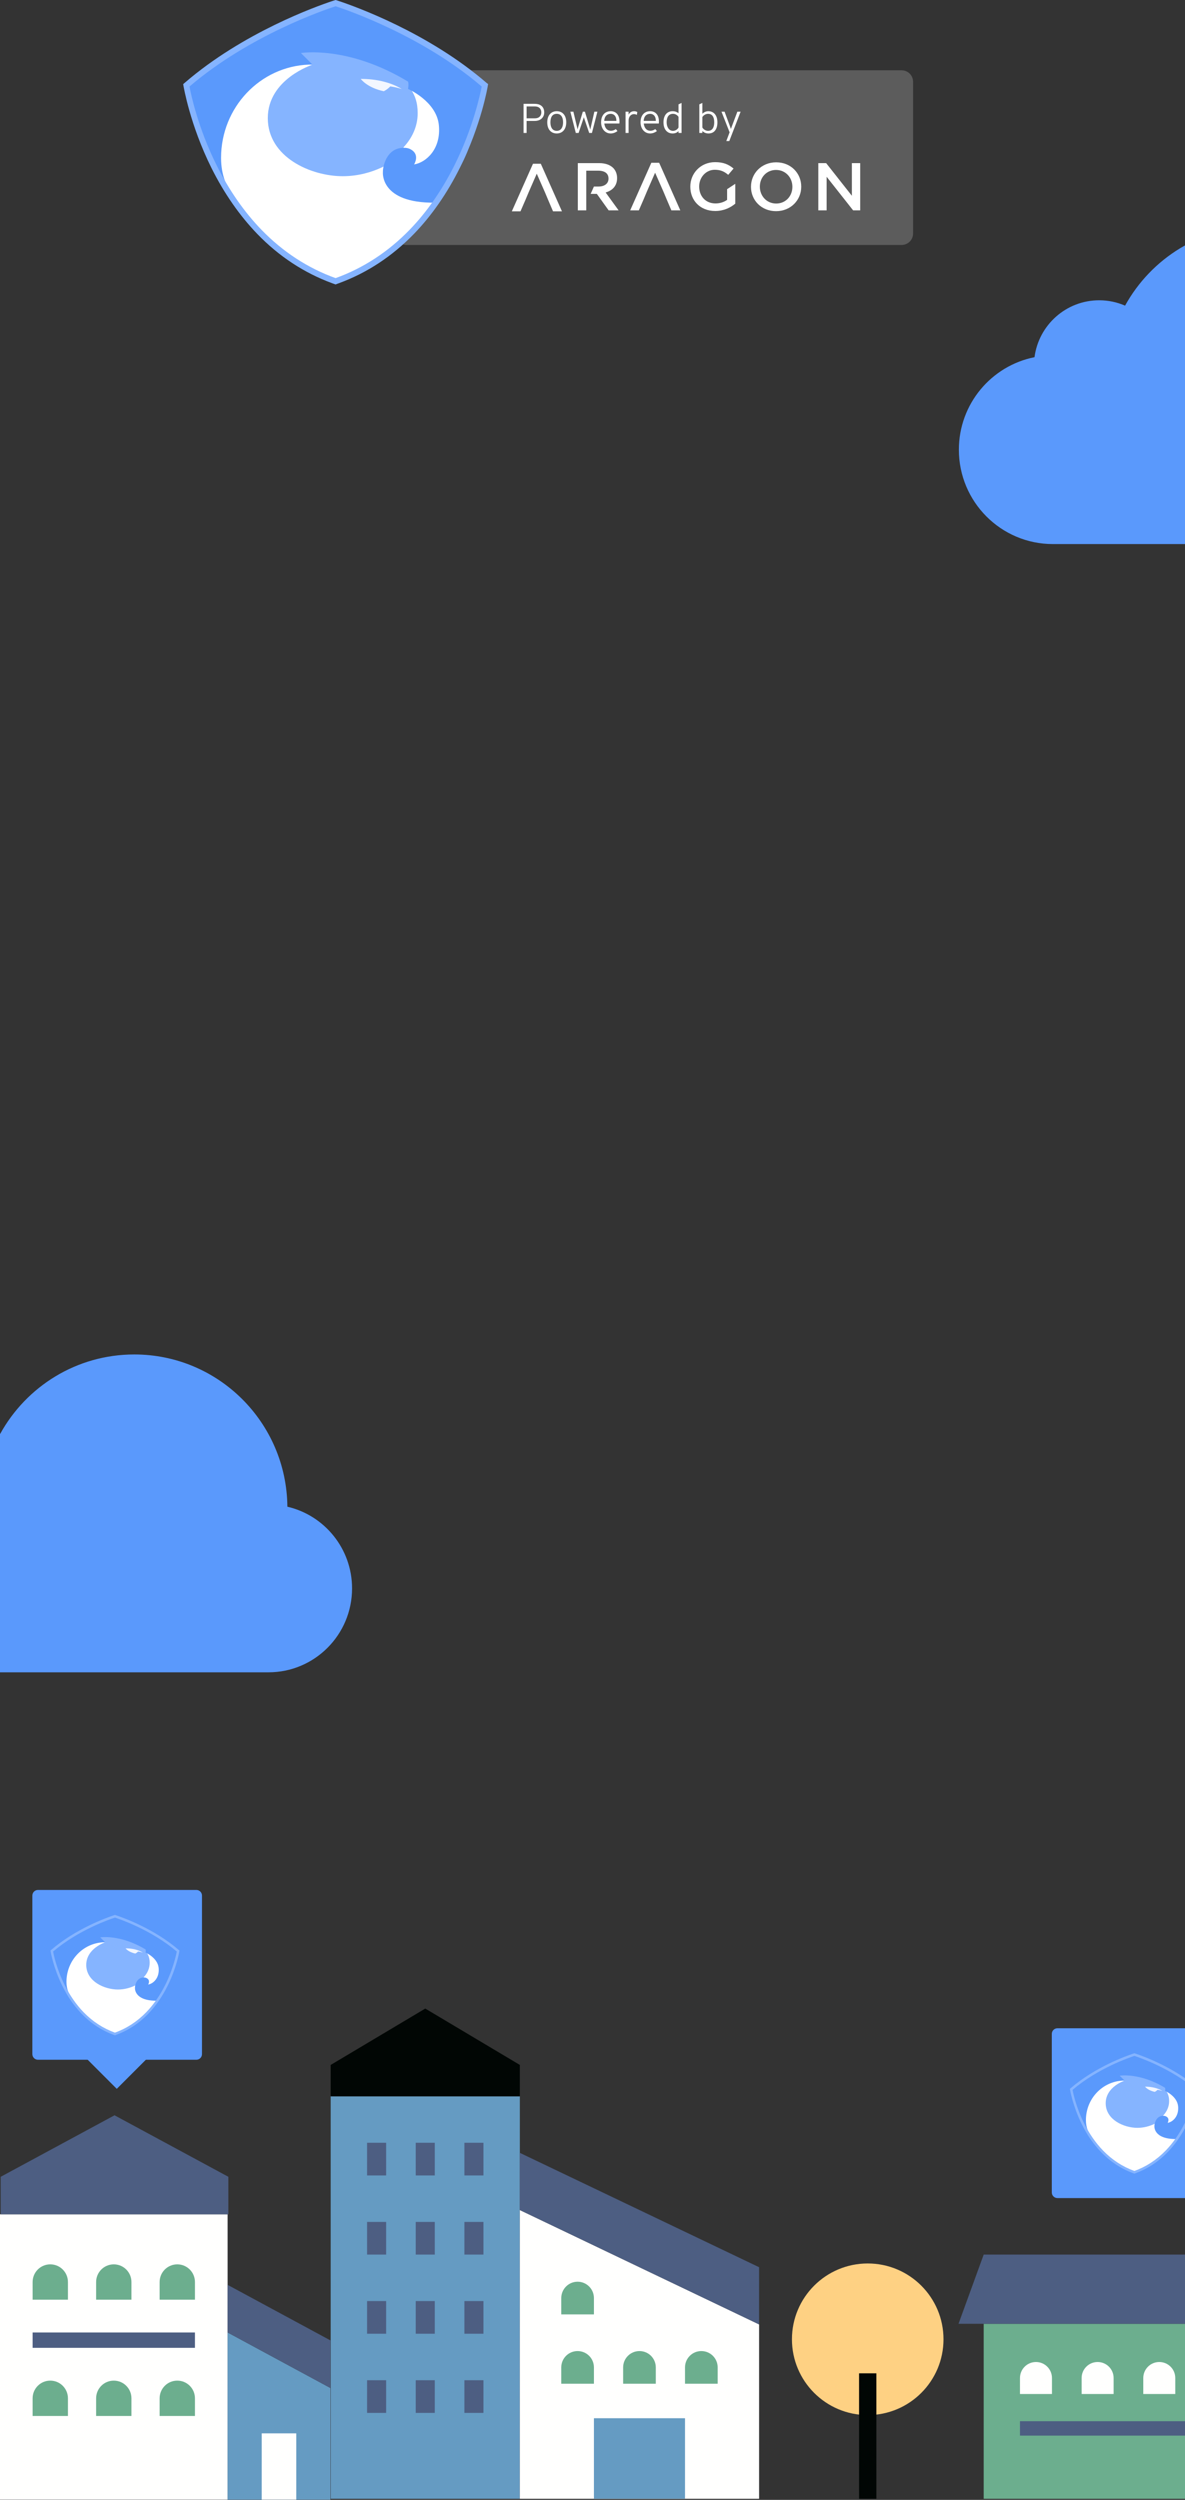 <svg width="414" height="873" viewBox="0 0 414 873" fill="none" xmlns="http://www.w3.org/2000/svg">
<rect x="0" y="0" width="414" height="873" fill="#333333" stroke="none"/>
<g clip-path="url(#clip0)">
<path fill-rule="evenodd" clip-rule="evenodd" d="M-0.015 872.931H79.52V773.261H-0.015V872.931Z" fill="#FFFFFE"/>
<path fill-rule="evenodd" clip-rule="evenodd" d="M79.78 760.173L40.013 738.695L0.246 760.173V773.261H79.78V760.173Z" fill="#4D5E82"/>
<path fill-rule="evenodd" clip-rule="evenodd" d="M23.736 803.09H11.395V796.919C11.395 793.512 14.158 790.749 17.565 790.749C20.973 790.749 23.736 793.512 23.736 796.919V803.09Z" fill="#6CAE8E"/>
<path fill-rule="evenodd" clip-rule="evenodd" d="M45.923 803.09H33.582V796.919C33.582 793.512 36.345 790.749 39.753 790.749C43.16 790.749 45.923 793.512 45.923 796.919V803.09Z" fill="#6CAE8E"/>
<path fill-rule="evenodd" clip-rule="evenodd" d="M68.11 803.09H55.769V796.919C55.769 793.512 58.532 790.749 61.94 790.749C65.347 790.749 68.11 793.512 68.11 796.919V803.09Z" fill="#6CAE8E"/>
<path fill-rule="evenodd" clip-rule="evenodd" d="M23.736 843.696H11.395V837.526C11.395 834.118 14.158 831.356 17.565 831.356C20.973 831.356 23.736 834.118 23.736 837.526V843.696Z" fill="#6CAE8E"/>
<path fill-rule="evenodd" clip-rule="evenodd" d="M45.923 843.696H33.582V837.526C33.582 834.118 36.345 831.356 39.753 831.356C43.16 831.356 45.923 834.118 45.923 837.526V843.696Z" fill="#6CAE8E"/>
<path fill-rule="evenodd" clip-rule="evenodd" d="M68.11 843.696H55.769V837.526C55.769 834.118 58.532 831.356 61.94 831.356C65.347 831.356 68.11 834.118 68.11 837.526V843.696Z" fill="#6CAE8E"/>
<path fill-rule="evenodd" clip-rule="evenodd" d="M11.395 819.907H68.11V814.538H11.395V819.907Z" fill="#4D5E82"/>
<path fill-rule="evenodd" clip-rule="evenodd" d="M79.52 814.538V872.931H115.428V833.931L79.52 814.538Z" fill="#659BC2"/>
<path fill-rule="evenodd" clip-rule="evenodd" d="M79.52 814.539L115.428 833.931V817.302L79.52 797.909V814.539Z" fill="#4D5E82"/>
<path fill-rule="evenodd" clip-rule="evenodd" d="M91.433 872.931H103.514V849.775H91.433V872.931Z" fill="#FFFFFE"/>
</g>
<g clip-path="url(#clip1)">
<path fill-rule="evenodd" clip-rule="evenodd" d="M115.532 872.622H181.616V732.062H115.532V872.622Z" fill="#659BC2"/>
<path fill-rule="evenodd" clip-rule="evenodd" d="M181.616 721.11L148.574 701.425L115.532 721.11V732.062H181.616V721.11Z" fill="#010604"/>
<path fill-rule="evenodd" clip-rule="evenodd" d="M128.247 759.702H134.906V748.292H128.247V759.702Z" fill="#4D5E82"/>
<path fill-rule="evenodd" clip-rule="evenodd" d="M145.245 759.702H151.903V748.292H145.245V759.702Z" fill="#4D5E82"/>
<path fill-rule="evenodd" clip-rule="evenodd" d="M162.242 759.702H168.901V748.292H162.242V759.702Z" fill="#4D5E82"/>
<path fill-rule="evenodd" clip-rule="evenodd" d="M128.247 787.34H134.906V775.934H128.247V787.34Z" fill="#4D5E82"/>
<path fill-rule="evenodd" clip-rule="evenodd" d="M145.245 787.34H151.903V775.934H145.245V787.34Z" fill="#4D5E82"/>
<path fill-rule="evenodd" clip-rule="evenodd" d="M162.242 787.34H168.901V775.934H162.242V787.34Z" fill="#4D5E82"/>
<path fill-rule="evenodd" clip-rule="evenodd" d="M128.247 814.984H134.906V803.571H128.247V814.984Z" fill="#4D5E82"/>
<path fill-rule="evenodd" clip-rule="evenodd" d="M145.245 814.984H151.903V803.571H145.245V814.984Z" fill="#4D5E82"/>
<path fill-rule="evenodd" clip-rule="evenodd" d="M162.242 814.984H168.901V803.571H162.242V814.984Z" fill="#4D5E82"/>
<path fill-rule="evenodd" clip-rule="evenodd" d="M128.247 842.627H134.906V831.215H128.247V842.627Z" fill="#4D5E82"/>
<path fill-rule="evenodd" clip-rule="evenodd" d="M145.245 842.627H151.903V831.215H145.245V842.627Z" fill="#4D5E82"/>
<path fill-rule="evenodd" clip-rule="evenodd" d="M162.242 842.627H168.901V831.215H162.242V842.627Z" fill="#4D5E82"/>
<path fill-rule="evenodd" clip-rule="evenodd" d="M265.203 872.622H181.616V771.784L265.203 811.725V872.622Z" fill="#FFFFFE"/>
<path fill-rule="evenodd" clip-rule="evenodd" d="M181.616 751.813L265.203 791.752V811.725L181.616 771.784V751.813Z" fill="#4D5E82"/>
<path fill-rule="evenodd" clip-rule="evenodd" d="M207.498 832.437H196.088V826.734C196.088 823.579 198.642 821.03 201.793 821.03C204.944 821.03 207.498 823.579 207.498 826.734V832.437Z" fill="#6CAE8E"/>
<path fill-rule="evenodd" clip-rule="evenodd" d="M229.114 832.437H217.704V826.734C217.704 823.579 220.259 821.03 223.41 821.03C226.561 821.03 229.114 823.579 229.114 826.734V832.437Z" fill="#6CAE8E"/>
<path fill-rule="evenodd" clip-rule="evenodd" d="M250.731 832.437H239.321V826.734C239.321 823.579 241.875 821.03 245.026 821.03C248.177 821.03 250.731 823.579 250.731 826.734V832.437Z" fill="#6CAE8E"/>
<path fill-rule="evenodd" clip-rule="evenodd" d="M207.498 808.227H196.088V802.524C196.088 799.37 198.642 796.815 201.793 796.815C204.944 796.815 207.498 799.37 207.498 802.524V808.227Z" fill="#6CAE8E"/>
<path fill-rule="evenodd" clip-rule="evenodd" d="M207.498 872.622H239.321V844.484H207.498V872.622Z" fill="#659BC2"/>
<path fill-rule="evenodd" clip-rule="evenodd" d="M329.627 816.916C329.627 831.535 317.774 843.39 303.153 843.39C288.533 843.39 276.68 831.535 276.68 816.916C276.68 802.291 288.533 790.442 303.153 790.442C317.774 790.442 329.627 802.291 329.627 816.916Z" fill="#FED183"/>
<path fill-rule="evenodd" clip-rule="evenodd" d="M300.133 872.622H306.174V828.805H300.133V872.622Z" fill="#010604"/>
<path fill-rule="evenodd" clip-rule="evenodd" d="M343.672 872.622H444.816V811.504H343.672V872.622Z" fill="#6CAE8E"/>
<path fill-rule="evenodd" clip-rule="evenodd" d="M444.816 787.34H343.672L334.877 811.503H453.611L444.816 787.34Z" fill="#4D5E82"/>
<path fill-rule="evenodd" clip-rule="evenodd" d="M367.522 836.028H356.348V830.441C356.348 827.356 358.849 824.854 361.935 824.854C365.021 824.854 367.522 827.356 367.522 830.441V836.028Z" fill="#FFFFFE"/>
<path fill-rule="evenodd" clip-rule="evenodd" d="M389.062 836.028H377.887V830.441C377.887 827.356 380.388 824.854 383.474 824.854C386.56 824.854 389.062 827.356 389.062 830.441V836.028Z" fill="#FFFFFE"/>
<path fill-rule="evenodd" clip-rule="evenodd" d="M410.601 836.028H399.427V830.441C399.427 827.356 401.928 824.854 405.014 824.854C408.1 824.854 410.601 827.356 410.601 830.441V836.028Z" fill="#FFFFFE"/>
<path fill-rule="evenodd" clip-rule="evenodd" d="M356.348 850.559H432.141V845.52H356.348V850.559Z" fill="#4D5E82"/>
<path d="M424.771 708.303H369.43C368.346 708.303 367.467 709.183 367.467 710.267V765.642C367.467 766.726 368.346 767.606 369.43 767.606H424.771C425.854 767.606 426.733 766.726 426.733 765.642V710.267C426.733 709.183 425.854 708.303 424.771 708.303Z" fill="#5A99FC"/>
<path d="M397.886 746.414C405.081 746.414 410.914 740.574 410.914 733.37C410.914 726.166 405.081 720.326 397.886 720.326C390.691 720.326 384.859 726.166 384.859 733.37C384.859 740.574 390.691 746.414 397.886 746.414Z" fill="#85B4FF"/>
<path d="M407.165 729.811C408.099 731.077 408.458 732.22 408.458 733.773C408.458 735.657 407.683 737.397 406.361 738.807L407.165 741.812H409.607L412.178 738.893L412.868 734.622L413.011 732.076L410.469 729.2C408.209 728.927 407.107 729.131 407.165 729.811Z" fill="white"/>
<path d="M378.74 742.157L379.185 743.926C379.185 743.926 384.442 754.727 396.278 758.739C396.278 758.739 407.046 754.137 411.829 746.328L405.226 740.561C405.226 740.561 402.066 743.078 397.369 743.078C392.673 743.078 386.295 740.273 386.295 734.492C386.295 728.711 392.902 726.596 392.902 726.596L390.087 725.906H382.891L378.324 736.922L378.74 742.157Z" fill="white"/>
<path d="M418.512 730.016C418.311 729.815 413.186 723.588 397.2 718.08C396.695 717.734 396.421 717.627 396.378 717.759C381.529 721.55 374.244 729.518 374.244 730.016C374.244 730.514 376.37 738.001 377.749 741.05C377.864 741.309 379.702 744.559 381.067 746.328C380.263 744.559 379.386 743.02 379.386 740.374C379.386 732.91 385.16 726.841 392.385 726.582C392.558 726.582 392.744 726.582 392.917 726.597L391.193 724.871C391.193 724.871 398.131 723.706 407.036 729.099C407.036 729.099 407.165 729.372 407.036 730.178C407.036 730.178 411.23 731.99 411.589 735.513C411.948 739.037 409.722 741.05 407.926 741.338C407.926 741.338 408.86 739.885 407.424 739.108C407.122 738.936 406.763 738.864 406.404 738.878C403.661 738.878 403.345 742.014 403.345 742.014C403.316 742.172 403.316 742.33 403.316 742.488C403.316 742.488 402.856 747.076 411.015 746.99C411.015 746.99 415.151 742.301 416.243 738.087C416.645 736.534 416.932 735.369 417.119 734.506C417.579 733.284 418.024 731.483 418.455 730.174L418.512 730.016Z" fill="#5A99FC"/>
<path opacity="0.895" d="M403.488 730.494C403.603 730.436 403.976 730.249 404.407 729.804C405.269 729.919 406.116 730.192 406.116 730.192C404.551 729.243 402.411 728.682 400.041 728.696C400.041 728.696 400.946 729.991 403.459 730.523C403.459 730.523 403.473 730.508 403.488 730.494Z" fill="white"/>
<path d="M418.67 729.308C410.023 721.828 399.093 717.942 396.824 717.194L396.608 717.121L396.321 717.033L395.818 717.194C393.549 717.942 382.618 721.828 373.971 729.308L373.785 729.469L373.828 729.718C373.842 729.777 374.776 735.453 377.964 741.862C379.846 745.631 382.13 748.901 384.744 751.614C387.947 754.928 391.681 757.378 395.832 758.903L396.077 758.991L396.321 759.079L396.579 758.976L396.824 758.888C400.975 757.363 404.695 754.914 407.912 751.599C410.526 748.901 412.81 745.616 414.692 741.847C417.88 735.453 418.828 729.762 418.828 729.704L418.871 729.455L418.67 729.308ZM413.902 741.451C412.063 745.132 409.837 748.344 407.28 750.983C404.106 754.254 400.429 756.659 396.321 758.14C392.213 756.659 388.536 754.269 385.362 750.998C382.805 748.358 380.579 745.161 378.74 741.48C375.968 735.937 374.934 730.965 374.718 729.821C383.58 722.239 394.784 718.455 396.321 717.957C397.843 718.455 409.061 722.239 417.923 729.821C417.708 730.95 416.659 735.922 413.902 741.451Z" fill="#85B4FF"/>
</g>
<path d="M68.607 660H13.266C12.182 660 11.303 660.879 11.303 661.964V717.339C11.303 718.423 12.182 719.302 13.266 719.302H68.607C69.691 719.302 70.569 718.423 70.569 717.339V661.964C70.569 660.879 69.691 660 68.607 660Z" fill="#5A99FC"/>
<rect x="30.508" y="719.173" width="14.549" height="14.549" transform="rotate(-45 30.508 719.173)" fill="#5A99FC"/>
<path d="M41.722 698.111C48.917 698.111 54.75 692.271 54.75 685.067C54.75 677.863 48.917 672.023 41.722 672.023C34.527 672.023 28.695 677.863 28.695 685.067C28.695 692.271 34.527 698.111 41.722 698.111Z" fill="#85B4FF"/>
<path d="M51.002 681.508C51.935 682.774 52.294 683.916 52.294 685.47C52.294 687.354 51.519 689.094 50.197 690.503L51.002 693.509H53.443L56.014 690.589L56.704 686.318L56.847 683.773L54.305 680.896C52.045 680.624 50.944 680.828 51.002 681.508Z" fill="white"/>
<path d="M22.576 693.854L23.022 695.623C23.022 695.623 28.279 706.423 40.114 710.436C40.114 710.436 50.882 705.834 55.665 698.025L49.062 692.258C49.062 692.258 45.903 694.774 41.206 694.774C36.509 694.774 30.131 691.97 30.131 686.189C30.131 680.407 36.739 678.293 36.739 678.293L33.923 677.603H26.727L22.16 688.619L22.576 693.854Z" fill="white"/>
<path d="M62.348 681.713C62.147 681.512 57.023 675.284 41.036 669.776C40.531 669.43 40.257 669.323 40.214 669.456C25.365 673.247 18.08 681.215 18.08 681.713C18.08 682.211 20.206 689.698 21.585 692.747C21.7 693.005 23.538 696.256 24.903 698.025C24.099 696.256 23.223 694.717 23.223 692.071C23.223 684.607 28.997 678.538 36.221 678.279C36.394 678.279 36.58 678.279 36.753 678.293L35.029 676.567C35.029 676.567 41.967 675.402 50.872 680.796C50.872 680.796 51.001 681.069 50.872 681.874C50.872 681.874 55.066 683.686 55.425 687.21C55.784 690.733 53.558 692.747 51.763 693.034C51.763 693.034 52.696 691.582 51.26 690.805C50.958 690.633 50.599 690.561 50.24 690.575C47.497 690.575 47.181 693.71 47.181 693.71C47.152 693.868 47.152 694.027 47.152 694.185C47.152 694.185 46.692 698.772 54.851 698.686C54.851 698.686 58.987 693.998 60.079 689.784C60.481 688.231 60.768 687.066 60.955 686.203C61.415 684.981 61.86 683.18 62.291 681.871L62.348 681.713Z" fill="#5A99FC"/>
<path opacity="0.895" d="M47.324 682.19C47.439 682.133 47.812 681.946 48.243 681.5C49.105 681.615 49.953 681.888 49.953 681.888C48.387 680.939 46.247 680.378 43.877 680.393C43.877 680.393 44.782 681.687 47.295 682.219C47.295 682.219 47.31 682.205 47.324 682.19Z" fill="white"/>
<path d="M62.506 681.005C53.86 673.525 42.929 669.639 40.66 668.891L40.444 668.817L40.157 668.729L39.654 668.891C37.385 669.639 26.454 673.525 17.808 681.005L17.621 681.166L17.664 681.415C17.678 681.474 18.612 687.149 21.8 693.558C23.682 697.327 25.966 700.598 28.58 703.311C31.783 706.625 35.518 709.074 39.669 710.599L39.913 710.687L40.157 710.775L40.416 710.673L40.66 710.585C44.811 709.06 48.531 706.61 51.748 703.296C54.362 700.598 56.646 697.313 58.528 693.543C61.716 687.149 62.664 681.459 62.664 681.4L62.708 681.151L62.506 681.005ZM57.738 693.148C55.899 696.829 53.673 700.04 51.116 702.68C47.942 705.951 44.265 708.356 40.157 709.837C36.049 708.356 32.372 705.965 29.198 702.695C26.641 700.055 24.415 696.858 22.576 693.177C19.804 687.633 18.77 682.662 18.554 681.518C27.417 673.936 38.62 670.152 40.157 669.653C41.679 670.152 52.897 673.936 61.76 681.518C61.544 682.647 60.495 687.619 57.738 693.148Z" fill="#85B4FF"/>
<path d="M486.793 190C502.924 190 516 176.883 516 160.703C516 146.804 506.347 135.173 493.402 132.168C493.137 102.76 469.292 79 439.911 79C419.739 79 402.178 90.2 393.064 106.738C390.29 105.534 387.233 104.863 384.02 104.863C372.442 104.863 362.887 113.523 361.424 124.736C346.359 127.733 335 141.059 335 157.051C335 175.248 349.707 190 367.848 190C372.901 190 483.331 190 486.793 190Z" fill="#5A99FC"/>
<path d="M93.793 584C109.924 584 123 570.883 123 554.703C123 540.804 113.347 529.173 100.402 526.168C100.137 496.76 76.292 473 46.911 473C26.739 473 9.178 484.2 0.064 500.738C-2.71 499.534 -5.767 498.863 -8.98 498.863C-20.558 498.863 -30.113 507.523 -31.576 518.736C-46.641 521.733 -58 535.059 -58 551.051C-58 569.248 -43.293 584 -25.152 584C-20.099 584 90.331 584 93.793 584Z" fill="#5A99FC"/>
<path d="M138 28.547C138 26.338 139.791 24.547 142 24.547H315C317.209 24.547 319 26.338 319 28.547V81.547C319 83.757 317.209 85.547 315 85.547H142C139.791 85.547 138 83.757 138 81.547V28.547Z" fill="white" fill-opacity="0.2"/>
<path d="M182.917 46.438H183.977V42.236H186.793C189.231 42.236 190.14 40.621 190.14 39.255C190.14 37.771 189.322 36.259 186.793 36.259H182.917V46.438ZM186.884 41.319H183.977V37.175H186.884C188.656 37.175 189.125 38.367 189.125 39.255C189.125 40.229 188.55 41.319 186.884 41.319Z" fill="white"/>
<path d="M194.511 46.613C196.494 46.613 197.827 45.159 197.827 42.716C197.827 40.243 196.494 38.833 194.511 38.833C192.527 38.833 191.195 40.287 191.195 42.73C191.195 45.202 192.527 46.613 194.511 46.613ZM194.511 45.697C193.072 45.697 192.3 44.577 192.3 42.73C192.3 40.796 193.072 39.749 194.511 39.749C195.949 39.749 196.721 40.869 196.721 42.716C196.721 44.577 195.919 45.697 194.511 45.697Z" fill="white"/>
<path d="M201.171 46.438H202.14L203.654 41.93C203.73 41.698 203.851 41.334 203.972 40.941C204.093 41.334 204.229 41.712 204.305 41.945L205.85 46.438H206.804L208.711 39.007H207.652L206.425 44.359C206.364 44.65 206.289 44.941 206.228 45.246C206.137 44.941 206.062 44.65 205.971 44.359L204.351 39.007H203.624L202.004 44.359C201.928 44.635 201.852 44.883 201.776 45.173L201.595 44.359L200.323 39.007H199.263L201.171 46.438Z" fill="white"/>
<path d="M213.365 46.613C214.258 46.613 215.122 46.249 215.727 45.77L215.152 45.086C214.561 45.508 213.971 45.668 213.411 45.668C212.093 45.668 211.306 44.65 211.124 43.137H216.393C216.424 42.817 216.424 42.585 216.424 42.425C216.424 39.923 215.016 38.833 213.365 38.833C211.381 38.833 210.004 40.243 210.004 42.716C210.004 44.81 211.276 46.613 213.365 46.613ZM211.094 42.221C211.185 40.534 212.123 39.749 213.365 39.749C214.183 39.749 215.334 40.214 215.349 42.221H211.094Z" fill="white"/>
<path d="M218.548 46.438H219.608V42.236C219.608 40.403 220.713 39.851 221.486 39.851C221.985 39.851 222.288 40.011 222.485 40.127L222.652 39.138C222.44 38.993 222.046 38.833 221.561 38.833C220.607 38.833 219.956 39.342 219.608 40.054V39.007H218.548V46.438Z" fill="white"/>
<path d="M227.147 46.613C228.04 46.613 228.903 46.249 229.509 45.77L228.933 45.086C228.343 45.508 227.752 45.668 227.192 45.668C225.875 45.668 225.087 44.65 224.906 43.137H230.175C230.205 42.817 230.205 42.585 230.205 42.425C230.205 39.923 228.797 38.833 227.147 38.833C225.163 38.833 223.785 40.243 223.785 42.716C223.785 44.81 225.057 46.613 227.147 46.613ZM224.875 42.221C224.966 40.534 225.905 39.749 227.147 39.749C227.964 39.749 229.115 40.214 229.13 42.221H224.875Z" fill="white"/>
<path d="M234.994 46.613C235.964 46.613 236.584 46.249 237.054 45.799V46.438H238.114V35.939L237.054 36.448V39.531C236.584 39.167 235.948 38.833 234.994 38.833C233.026 38.833 231.8 40.272 231.8 42.716C231.8 45.086 233.011 46.613 234.994 46.613ZM235.116 45.697C233.753 45.697 232.905 44.373 232.905 42.716C232.905 40.81 233.692 39.749 235.116 39.749C236.1 39.749 236.736 40.331 237.054 40.825V44.533C236.63 45.275 235.888 45.697 235.116 45.697Z" fill="white"/>
<path d="M247.532 46.613C249.47 46.613 250.636 45.231 250.636 42.716C250.636 40.272 249.379 38.833 247.441 38.833C246.684 38.833 245.881 39.211 245.382 39.734V35.939L244.322 36.448V46.438H245.382V45.77C245.881 46.177 246.442 46.613 247.532 46.613ZM247.365 45.697C246.593 45.697 245.806 45.231 245.382 44.533V40.883C245.669 40.403 246.411 39.749 247.365 39.749C248.804 39.749 249.531 40.81 249.531 42.716C249.531 44.548 248.819 45.697 247.365 45.697Z" fill="white"/>
<path d="M253.748 49.26H254.793L258.745 39.007H257.609L255.625 44.286L255.353 45.042C255.262 44.781 255.186 44.533 255.095 44.286L253.142 39.007H252.067L254.899 46.206L253.748 49.26Z" fill="white"/>
<g clip-path="url(#clip2)">
<path fill-rule="evenodd" clip-rule="evenodd" d="M241.172 65.202V65.156C241.172 60.536 244.77 56.625 249.833 56.625C252.758 56.625 254.556 57.426 256.283 58.862L254.413 61.056C253.118 59.971 251.846 59.287 249.713 59.287C246.618 59.287 244.265 61.949 244.265 65.108V65.156C244.265 68.547 246.545 71.046 249.976 71.046C251.557 71.046 252.995 70.552 254.027 69.796V66.71V66.061L256.882 64.189V71.117C255.228 72.507 252.855 73.684 249.879 73.684C244.627 73.684 241.172 70.009 241.172 65.202Z" fill="white"/>
<path fill-rule="evenodd" clip-rule="evenodd" d="M186.207 57.19L178.818 73.804H181.84L183.568 69.821L184.649 67.251L187.525 60.656L190.428 67.251L191.509 69.821L193.21 73.804H196.329L188.943 57.19H186.207Z" fill="white"/>
<path fill-rule="evenodd" clip-rule="evenodd" d="M227.555 56.848L220.166 73.462H223.189L224.916 69.479L225.997 66.909L228.873 60.313L231.776 66.909L232.857 69.479L234.558 73.462H237.677L230.291 56.848H227.555Z" fill="white"/>
<path fill-rule="evenodd" clip-rule="evenodd" d="M276.835 65.261C276.835 68.465 274.509 71.081 271.174 71.081C267.842 71.081 265.466 68.419 265.466 65.215V65.166C265.466 61.962 267.792 59.346 271.124 59.346C274.459 59.346 276.835 62.008 276.835 65.215V65.261ZM271.174 56.684C266.015 56.684 262.37 60.572 262.37 65.215V65.261C262.37 69.904 265.968 73.743 271.124 73.743C276.283 73.743 279.927 69.855 279.927 65.215V65.166C279.927 60.523 276.33 56.684 271.174 56.684Z" fill="white"/>
<path fill-rule="evenodd" clip-rule="evenodd" d="M297.621 56.966V68.371L288.628 56.966H285.892V73.462H288.795V61.727L298.054 73.462H300.524V56.966H297.621Z" fill="white"/>
<path fill-rule="evenodd" clip-rule="evenodd" d="M211.586 67.216C213.936 66.556 215.59 64.93 215.59 62.22V62.174C215.59 60.735 215.087 59.509 214.199 58.616C213.12 57.577 211.466 56.965 209.356 56.965H201.87V73.461H204.004H204.822V71.626V67.71V67.199V59.604H209.116C209.487 59.604 209.823 59.644 210.142 59.699C211.694 59.969 212.594 60.873 212.594 62.337V62.386C212.594 64.058 211.25 65.143 209.139 65.143H207.5L206.354 67.71H206.567H208.517L212.641 73.461H216.119L211.586 67.216Z" fill="white"/>
</g>
<path d="M120.945 69.42C137.945 69.42 151.726 55.622 151.726 38.601C151.726 21.58 137.945 7.781 120.945 7.781C103.946 7.781 90.165 21.58 90.165 38.601C90.165 55.622 103.946 69.42 120.945 69.42Z" fill="#85B4FF"/>
<path d="M142.87 30.192C145.075 33.182 145.924 35.883 145.924 39.552C145.924 44.004 144.091 48.115 140.969 51.445L142.87 58.547H148.639L154.713 51.649L156.342 41.557L156.682 35.543L150.675 28.747C145.334 28.103 142.733 28.585 142.87 30.192Z" fill="white"/>
<path d="M75.709 59.362L76.761 63.541C76.761 63.541 89.181 89.06 117.145 98.54C117.145 98.54 142.586 87.667 153.887 69.216L138.288 55.59C138.288 55.59 130.822 61.536 119.724 61.536C108.627 61.536 93.559 54.91 93.559 41.251C93.559 27.591 109.17 22.596 109.17 22.596L102.518 20.965H85.516L74.724 46.993L75.709 59.362Z" fill="white"/>
<path d="M169.679 30.676C169.203 30.2 157.095 15.487 119.324 2.473C118.13 1.655 117.483 1.403 117.382 1.716C82.298 10.674 65.086 29.499 65.086 30.676C65.086 31.853 70.109 49.542 73.366 56.746C73.638 57.357 77.982 65.037 81.206 69.216C79.305 65.037 77.235 61.401 77.235 55.149C77.235 37.513 90.878 23.174 107.948 22.562C108.355 22.562 108.796 22.562 109.204 22.596L105.131 18.519C105.131 18.519 121.523 15.766 142.563 28.509C142.563 28.509 142.869 29.154 142.563 31.057C142.563 31.057 152.473 35.339 153.321 43.663C154.17 51.989 148.909 56.746 144.667 57.425C144.667 57.425 146.873 53.993 143.48 52.158C142.767 51.751 141.918 51.581 141.07 51.615C134.588 51.615 133.842 59.022 133.842 59.022C133.774 59.396 133.774 59.77 133.774 60.144C133.774 60.144 132.688 70.983 151.964 70.779C151.964 70.779 161.737 59.702 164.317 49.746C165.267 46.076 165.946 43.324 166.387 41.285C167.473 38.397 168.525 34.142 169.543 31.05L169.679 30.676Z" fill="#5A99FC"/>
<path opacity="0.895" d="M134.18 31.805C134.452 31.669 135.334 31.227 136.352 30.174C138.388 30.445 140.391 31.091 140.391 31.091C136.692 28.848 131.635 27.523 126.035 27.557C126.035 27.557 128.173 30.615 134.112 31.872C134.112 31.872 134.146 31.838 134.18 31.805Z" fill="white"/>
<path d="M170.052 29.002C149.622 11.331 123.796 2.148 118.434 0.381L117.925 0.208L117.247 0L116.059 0.381C110.697 2.148 84.871 11.331 64.441 29.002L64 29.384L64.102 29.973C64.136 30.111 66.342 43.521 73.876 58.663C78.321 67.568 83.717 75.295 89.894 81.706C97.462 89.537 106.285 95.323 116.093 98.927L116.67 99.135L117.247 99.343L117.857 99.1L118.434 98.892C128.242 95.289 137.032 89.502 144.633 81.671C150.81 75.295 156.206 67.534 160.652 58.629C168.186 43.521 170.425 30.077 170.425 29.938L170.527 29.349L170.052 29.002ZM158.785 57.693C154.441 66.39 149.181 73.979 143.14 80.216C135.64 87.943 126.952 93.626 117.247 97.125C107.541 93.626 98.853 87.977 91.353 80.25C85.312 74.013 80.052 66.46 75.708 57.762C69.158 44.664 66.715 32.918 66.206 30.215C87.145 12.301 113.615 3.361 117.247 2.183C120.844 3.361 147.348 12.301 168.287 30.215C167.778 32.883 165.301 44.63 158.785 57.693Z" fill="#85B4FF"/>
<defs>
<clipPath id="clip0">
<rect width="152.475" height="134.434" fill="white" transform="translate(-37 738.566)"/>
</clipPath>
<clipPath id="clip1">
<rect width="736.771" height="171.68" fill="white" transform="translate(115.475 701.32)"/>
</clipPath>
<clipPath id="clip2">
<rect width="121.939" height="17.42" fill="white" transform="translate(178.818 56.433)"/>
</clipPath>
</defs>
</svg>
